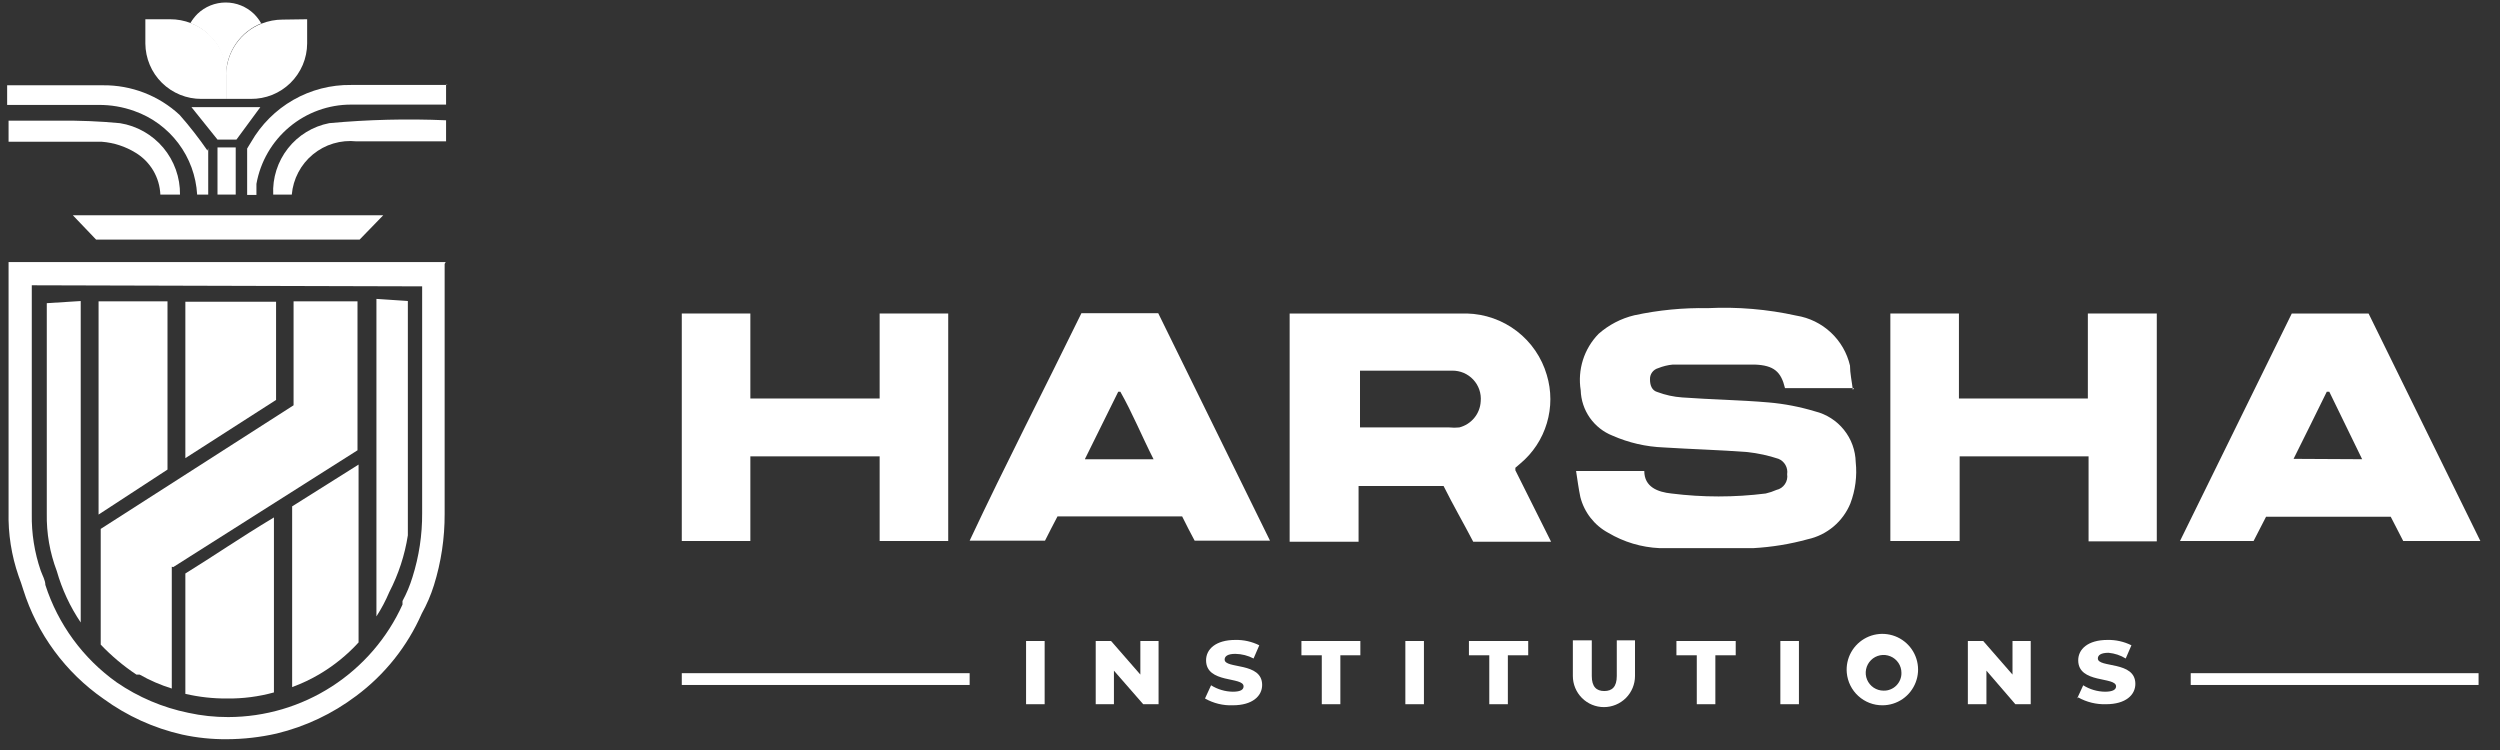 <svg width="70" height="21" viewBox="0 0 70 21" fill="none" xmlns="http://www.w3.org/2000/svg">
<rect x="0" y="0" width="70" height="21" fill="#333333" stroke="none"/>
<path d="M6.6 4.128H6.09V5.448H6.6V4.128Z" fill="white"/>
<path d="M12.49 2.369V2.929H11.88C11.2 2.929 10.51 2.929 9.83 2.929C9.198 2.928 8.586 3.151 8.102 3.557C7.617 3.963 7.291 4.526 7.18 5.149C7.18 5.249 7.18 5.349 7.18 5.459H6.92V4.159L7.03 3.979C7.312 3.487 7.72 3.079 8.213 2.797C8.705 2.516 9.263 2.371 9.83 2.379C10.7 2.379 11.65 2.379 12.54 2.379" fill="white"/>
<path d="M12.49 3.388V3.958H9.98C9.763 3.935 9.544 3.955 9.334 4.018C9.125 4.08 8.931 4.184 8.762 4.323C8.593 4.462 8.454 4.633 8.353 4.826C8.251 5.019 8.189 5.231 8.17 5.448H7.65C7.627 4.982 7.774 4.523 8.062 4.155C8.35 3.788 8.762 3.537 9.22 3.448C10.307 3.348 11.4 3.321 12.49 3.368" fill="white"/>
<path d="M5.83 4.148V5.448H5.52C5.49 4.928 5.308 4.428 4.994 4.012C4.681 3.596 4.252 3.281 3.76 3.108C3.44 2.993 3.101 2.935 2.76 2.938C2.02 2.938 0.95 2.938 0.2 2.938V2.388H2.88C3.677 2.379 4.447 2.676 5.03 3.218C5.31 3.536 5.57 3.87 5.81 4.218" fill="white"/>
<path d="M5.04 5.449H4.49C4.48 5.212 4.412 4.981 4.292 4.777C4.171 4.573 4.003 4.402 3.8 4.279C3.513 4.101 3.187 3.995 2.85 3.969C2.31 3.969 0.8 3.969 0.24 3.969V3.379H1.65C2.221 3.372 2.792 3.395 3.36 3.449C3.833 3.525 4.263 3.769 4.572 4.136C4.88 4.504 5.046 4.969 5.04 5.449Z" fill="white"/>
<path d="M10.73 6.028L10.07 6.708H2.69L2.04 6.028H10.73Z" fill="white"/>
<path d="M7.29 2.999L6.62 3.909H6.09L5.36 2.999H7.29Z" fill="white"/>
<path d="M7.33 0.648C7.039 0.762 6.788 0.959 6.61 1.216C6.432 1.472 6.335 1.776 6.33 2.088C6.328 1.776 6.232 1.471 6.053 1.214C5.875 0.956 5.623 0.759 5.33 0.648C5.385 0.553 5.452 0.466 5.53 0.388C5.742 0.184 6.026 0.07 6.32 0.07C6.615 0.07 6.898 0.184 7.11 0.388C7.188 0.466 7.256 0.553 7.31 0.648" fill="white"/>
<path d="M6.33 2.089V2.769H5.64C5.435 2.77 5.232 2.731 5.043 2.654C4.853 2.576 4.68 2.463 4.534 2.319C4.388 2.175 4.272 2.004 4.193 1.815C4.113 1.626 4.072 1.423 4.07 1.219V0.539H4.76C4.962 0.538 5.162 0.576 5.35 0.649C5.643 0.76 5.895 0.957 6.073 1.214C6.252 1.471 6.348 1.776 6.35 2.089" fill="white"/>
<path d="M8.6 0.539V1.219C8.599 1.424 8.557 1.628 8.477 1.817C8.396 2.007 8.279 2.178 8.133 2.322C7.986 2.466 7.812 2.58 7.621 2.657C7.43 2.733 7.226 2.771 7.02 2.769H6.33V2.099C6.335 1.786 6.432 1.482 6.61 1.226C6.788 0.969 7.039 0.772 7.33 0.659C7.515 0.587 7.712 0.549 7.91 0.549L8.6 0.539Z" fill="white"/>
<path d="M2.26 8.429V17.429C1.962 16.988 1.736 16.501 1.59 15.989C1.395 15.475 1.3 14.928 1.31 14.379C1.31 12.849 1.31 11.379 1.31 9.759V8.489L2.26 8.429Z" fill="white"/>
<path d="M5.19 8.448H7.73V11.198L5.19 12.828V8.448Z" fill="white"/>
<path d="M2.76 8.438H4.69V13.148L2.76 14.408V8.408V8.438Z" fill="white"/>
<path d="M10.04 17.988C9.725 18.333 9.361 18.629 8.96 18.868C8.712 19.016 8.451 19.14 8.18 19.238V14.178L10.04 13.008V18.008V17.988Z" fill="white"/>
<path d="M4.81 15.868V19.279C4.497 19.181 4.195 19.051 3.91 18.889H3.82C3.456 18.647 3.121 18.365 2.82 18.049V14.809L8.22 11.348V8.438H10.01V12.608L4.85 15.879" fill="white"/>
<path d="M7.67 19.388C7.244 19.506 6.803 19.563 6.36 19.558C5.967 19.561 5.574 19.517 5.19 19.428V16.058C5.97 15.578 6.72 15.058 7.67 14.488C7.67 16.208 7.67 17.818 7.67 19.388Z" fill="white"/>
<path d="M11.42 8.429C11.42 10.809 11.42 14.519 11.42 14.989C11.334 15.543 11.158 16.08 10.9 16.579C10.8 16.815 10.68 17.043 10.54 17.259V8.369L11.42 8.429Z" fill="white"/>
<path d="M12.48 7.338H0.24C0.24 9.718 0.24 12.028 0.24 14.338C0.226 14.947 0.321 15.553 0.52 16.128C0.57 16.258 0.61 16.378 0.65 16.508C1.04 17.75 1.832 18.826 2.9 19.568C3.558 20.047 4.307 20.388 5.1 20.568C5.511 20.658 5.93 20.701 6.35 20.698C6.821 20.696 7.291 20.643 7.75 20.538C8.554 20.343 9.309 19.986 9.97 19.488C10.774 18.891 11.408 18.095 11.81 17.178C11.95 16.927 12.064 16.662 12.15 16.388C12.352 15.741 12.453 15.066 12.45 14.388C12.45 12.938 12.45 9.458 12.45 7.388M11.82 8.018C11.82 10.088 11.82 13.088 11.82 14.368C11.824 14.976 11.733 15.579 11.55 16.158C11.479 16.39 11.386 16.615 11.27 16.828V16.928C10.845 17.866 10.158 18.662 9.293 19.22C8.428 19.779 7.42 20.076 6.39 20.078C6.014 20.079 5.638 20.039 5.27 19.958C4.554 19.811 3.874 19.522 3.27 19.108C2.327 18.438 1.625 17.48 1.27 16.378C1.27 16.248 1.19 16.118 1.14 15.978C0.966 15.47 0.881 14.936 0.89 14.398C0.89 12.748 0.89 11.138 0.89 9.398V7.988L11.82 8.018Z" fill="white"/>
<path d="M29.25 17.948H28.73V19.718H29.25V17.948Z" fill="white"/>
<path d="M32.44 17.948V19.718H32.01L31.19 18.778V19.718H30.68V17.948H31.11L31.93 18.888V17.948H32.44Z" fill="white"/>
<path d="M33.74 19.558L33.91 19.188C34.093 19.303 34.304 19.365 34.52 19.368C34.74 19.368 34.82 19.308 34.82 19.218C34.82 18.938 33.77 19.148 33.77 18.488C33.77 18.178 34.04 17.918 34.59 17.918C34.822 17.913 35.052 17.965 35.26 18.068L35.1 18.438C34.943 18.355 34.768 18.311 34.59 18.308C34.37 18.308 34.29 18.378 34.29 18.468C34.29 18.738 35.34 18.528 35.34 19.178C35.34 19.488 35.07 19.748 34.52 19.748C34.248 19.759 33.978 19.693 33.74 19.558Z" fill="white"/>
<path d="M37.01 18.348H36.44V17.948H38.09V18.348H37.53V19.718H37.01V18.348Z" fill="white"/>
<path d="M39.87 17.948H39.35V19.718H39.87V17.948Z" fill="white"/>
<path d="M41.7 18.348H41.13V17.948H42.79V18.348H42.22V19.718H41.7V18.348Z" fill="white"/>
<path d="M44.04 18.929V17.929H44.57V18.929C44.57 19.229 44.7 19.349 44.92 19.349C45.14 19.349 45.27 19.229 45.27 18.929V17.929H45.78V18.929C45.78 19.159 45.688 19.381 45.525 19.544C45.362 19.707 45.141 19.799 44.91 19.799C44.679 19.799 44.458 19.707 44.295 19.544C44.132 19.381 44.04 19.159 44.04 18.929Z" fill="white"/>
<path d="M47.51 18.348H46.94V17.948H48.6V18.348H48.03V19.718H47.51V18.348Z" fill="white"/>
<path d="M50.37 17.948H49.85V19.718H50.37V17.948Z" fill="white"/>
<path d="M53.24 18.838C53.24 18.74 53.211 18.643 53.156 18.561C53.101 18.479 53.023 18.414 52.931 18.377C52.84 18.339 52.74 18.329 52.643 18.348C52.546 18.367 52.456 18.415 52.387 18.485C52.317 18.555 52.269 18.644 52.25 18.741C52.23 18.838 52.24 18.939 52.278 19.03C52.316 19.121 52.38 19.199 52.462 19.254C52.545 19.309 52.641 19.338 52.74 19.338C52.806 19.34 52.872 19.328 52.933 19.303C52.994 19.279 53.05 19.242 53.097 19.195C53.143 19.148 53.18 19.093 53.205 19.031C53.23 18.97 53.242 18.904 53.24 18.838ZM51.71 18.838C51.692 18.638 51.735 18.436 51.833 18.261C51.931 18.085 52.081 17.943 52.261 17.853C52.441 17.763 52.645 17.73 52.844 17.758C53.044 17.786 53.23 17.873 53.379 18.009C53.528 18.145 53.633 18.322 53.679 18.518C53.726 18.714 53.712 18.919 53.639 19.107C53.567 19.295 53.44 19.457 53.274 19.572C53.108 19.686 52.912 19.748 52.71 19.748C52.46 19.75 52.218 19.657 52.033 19.488C51.848 19.32 51.733 19.088 51.71 18.838Z" fill="white"/>
<path d="M56.86 17.948V19.718H56.43L55.62 18.778V19.718H55.1V17.948H55.53L56.35 18.888V17.948H56.86Z" fill="white"/>
<path d="M58.16 19.558L58.33 19.188C58.513 19.303 58.724 19.365 58.94 19.368C59.16 19.368 59.25 19.308 59.25 19.218C59.25 18.938 58.19 19.148 58.19 18.488C58.19 18.178 58.46 17.918 59.01 17.918C59.242 17.913 59.472 17.965 59.68 18.068L59.52 18.438C59.375 18.348 59.21 18.294 59.04 18.278C58.82 18.278 58.74 18.348 58.74 18.438C58.74 18.708 59.79 18.498 59.79 19.148C59.79 19.458 59.52 19.718 58.97 19.718C58.698 19.727 58.428 19.661 58.19 19.528" fill="white"/>
<path d="M51.91 10.868H49.98C49.87 10.408 49.67 10.228 49.13 10.208C48.37 10.208 47.6 10.208 46.84 10.208C46.7 10.221 46.561 10.255 46.43 10.308C46.361 10.327 46.3 10.369 46.258 10.427C46.216 10.485 46.196 10.556 46.2 10.628C46.2 10.798 46.26 10.938 46.41 10.978C46.632 11.061 46.864 11.112 47.1 11.128C47.91 11.188 48.71 11.198 49.52 11.268C49.961 11.306 50.397 11.39 50.82 11.518C51.14 11.597 51.425 11.779 51.63 12.035C51.837 12.292 51.952 12.609 51.96 12.938C52.002 13.331 51.95 13.729 51.81 14.098C51.707 14.348 51.545 14.57 51.338 14.744C51.131 14.918 50.885 15.04 50.62 15.098C50.121 15.236 49.608 15.319 49.09 15.348C48.22 15.348 47.34 15.348 46.47 15.348C45.962 15.326 45.468 15.178 45.03 14.918C44.838 14.815 44.67 14.672 44.536 14.5C44.401 14.328 44.304 14.13 44.25 13.918C44.2 13.678 44.17 13.448 44.13 13.188H46.04C46.04 13.638 46.42 13.778 46.8 13.818C47.677 13.928 48.564 13.928 49.44 13.818C49.543 13.794 49.644 13.761 49.74 13.718C49.837 13.697 49.922 13.639 49.977 13.557C50.033 13.476 50.056 13.376 50.04 13.278C50.054 13.19 50.038 13.1 49.994 13.022C49.951 12.944 49.883 12.883 49.8 12.848C49.518 12.754 49.226 12.691 48.93 12.658C48.15 12.598 47.37 12.578 46.58 12.528C46.087 12.509 45.602 12.397 45.15 12.198C44.894 12.097 44.673 11.922 44.515 11.697C44.357 11.471 44.268 11.204 44.26 10.928C44.214 10.644 44.236 10.353 44.322 10.079C44.409 9.804 44.559 9.554 44.76 9.348C45.046 9.096 45.389 8.917 45.76 8.828C46.437 8.682 47.128 8.615 47.82 8.628C48.653 8.588 49.487 8.658 50.3 8.838C50.661 8.896 50.996 9.06 51.264 9.31C51.531 9.559 51.718 9.882 51.8 10.238C51.8 10.448 51.85 10.668 51.88 10.918" fill="white"/>
<path d="M38.04 11.968H38.23H40.58C40.673 11.978 40.767 11.978 40.86 11.968C41.025 11.926 41.172 11.833 41.28 11.701C41.388 11.57 41.451 11.408 41.46 11.238C41.47 11.128 41.457 11.017 41.421 10.912C41.385 10.807 41.327 10.711 41.252 10.63C41.176 10.549 41.085 10.485 40.983 10.441C40.881 10.398 40.771 10.377 40.66 10.378H38.24H38.08V11.968H38.04ZM36.11 8.778H36.32C37.9 8.778 39.49 8.778 41.07 8.778C41.578 8.79 42.069 8.963 42.472 9.272C42.874 9.581 43.168 10.011 43.31 10.498C43.443 10.939 43.444 11.409 43.312 11.849C43.181 12.29 42.923 12.683 42.57 12.978L42.43 13.098C42.43 13.098 42.43 13.098 42.43 13.168L43.43 15.168H41.25C40.98 14.648 40.7 14.168 40.42 13.608H38.04V15.168H36.11V8.778Z" fill="white"/>
<path d="M24.63 11.158V8.778H26.55V15.148H24.63V12.778H21.01V15.148H19.09V8.778H21.01V11.158H24.63Z" fill="white"/>
<path d="M60.39 15.158H58.48V12.778H54.87V15.148H52.93V8.778H54.85V11.158H58.46V8.778H60.39V15.158Z" fill="white"/>
<path d="M66.14 12.858L65.22 10.968H65.15C64.85 11.588 64.54 12.198 64.22 12.848L66.14 12.858ZM69.4 15.148H67.29L66.94 14.468H63.45L63.1 15.148H61.04L64.17 8.778H66.32L69.45 15.148" fill="white"/>
<path d="M30.38 12.859H32.3C31.97 12.209 31.71 11.569 31.37 10.969H31.31L30.38 12.849M30.28 8.769H32.43L35.56 15.139H33.45C33.33 14.918 33.22 14.699 33.1 14.459H29.61C29.49 14.679 29.38 14.909 29.26 15.139H27.15C28.15 13.008 29.24 10.899 30.28 8.769Z" fill="white"/>
<path d="M27.15 18.849H19.09V19.179H27.15V18.849Z" fill="white"/>
<path d="M69.4 18.849H61.34V19.179H69.4V18.849Z" fill="white"/>
</svg>
